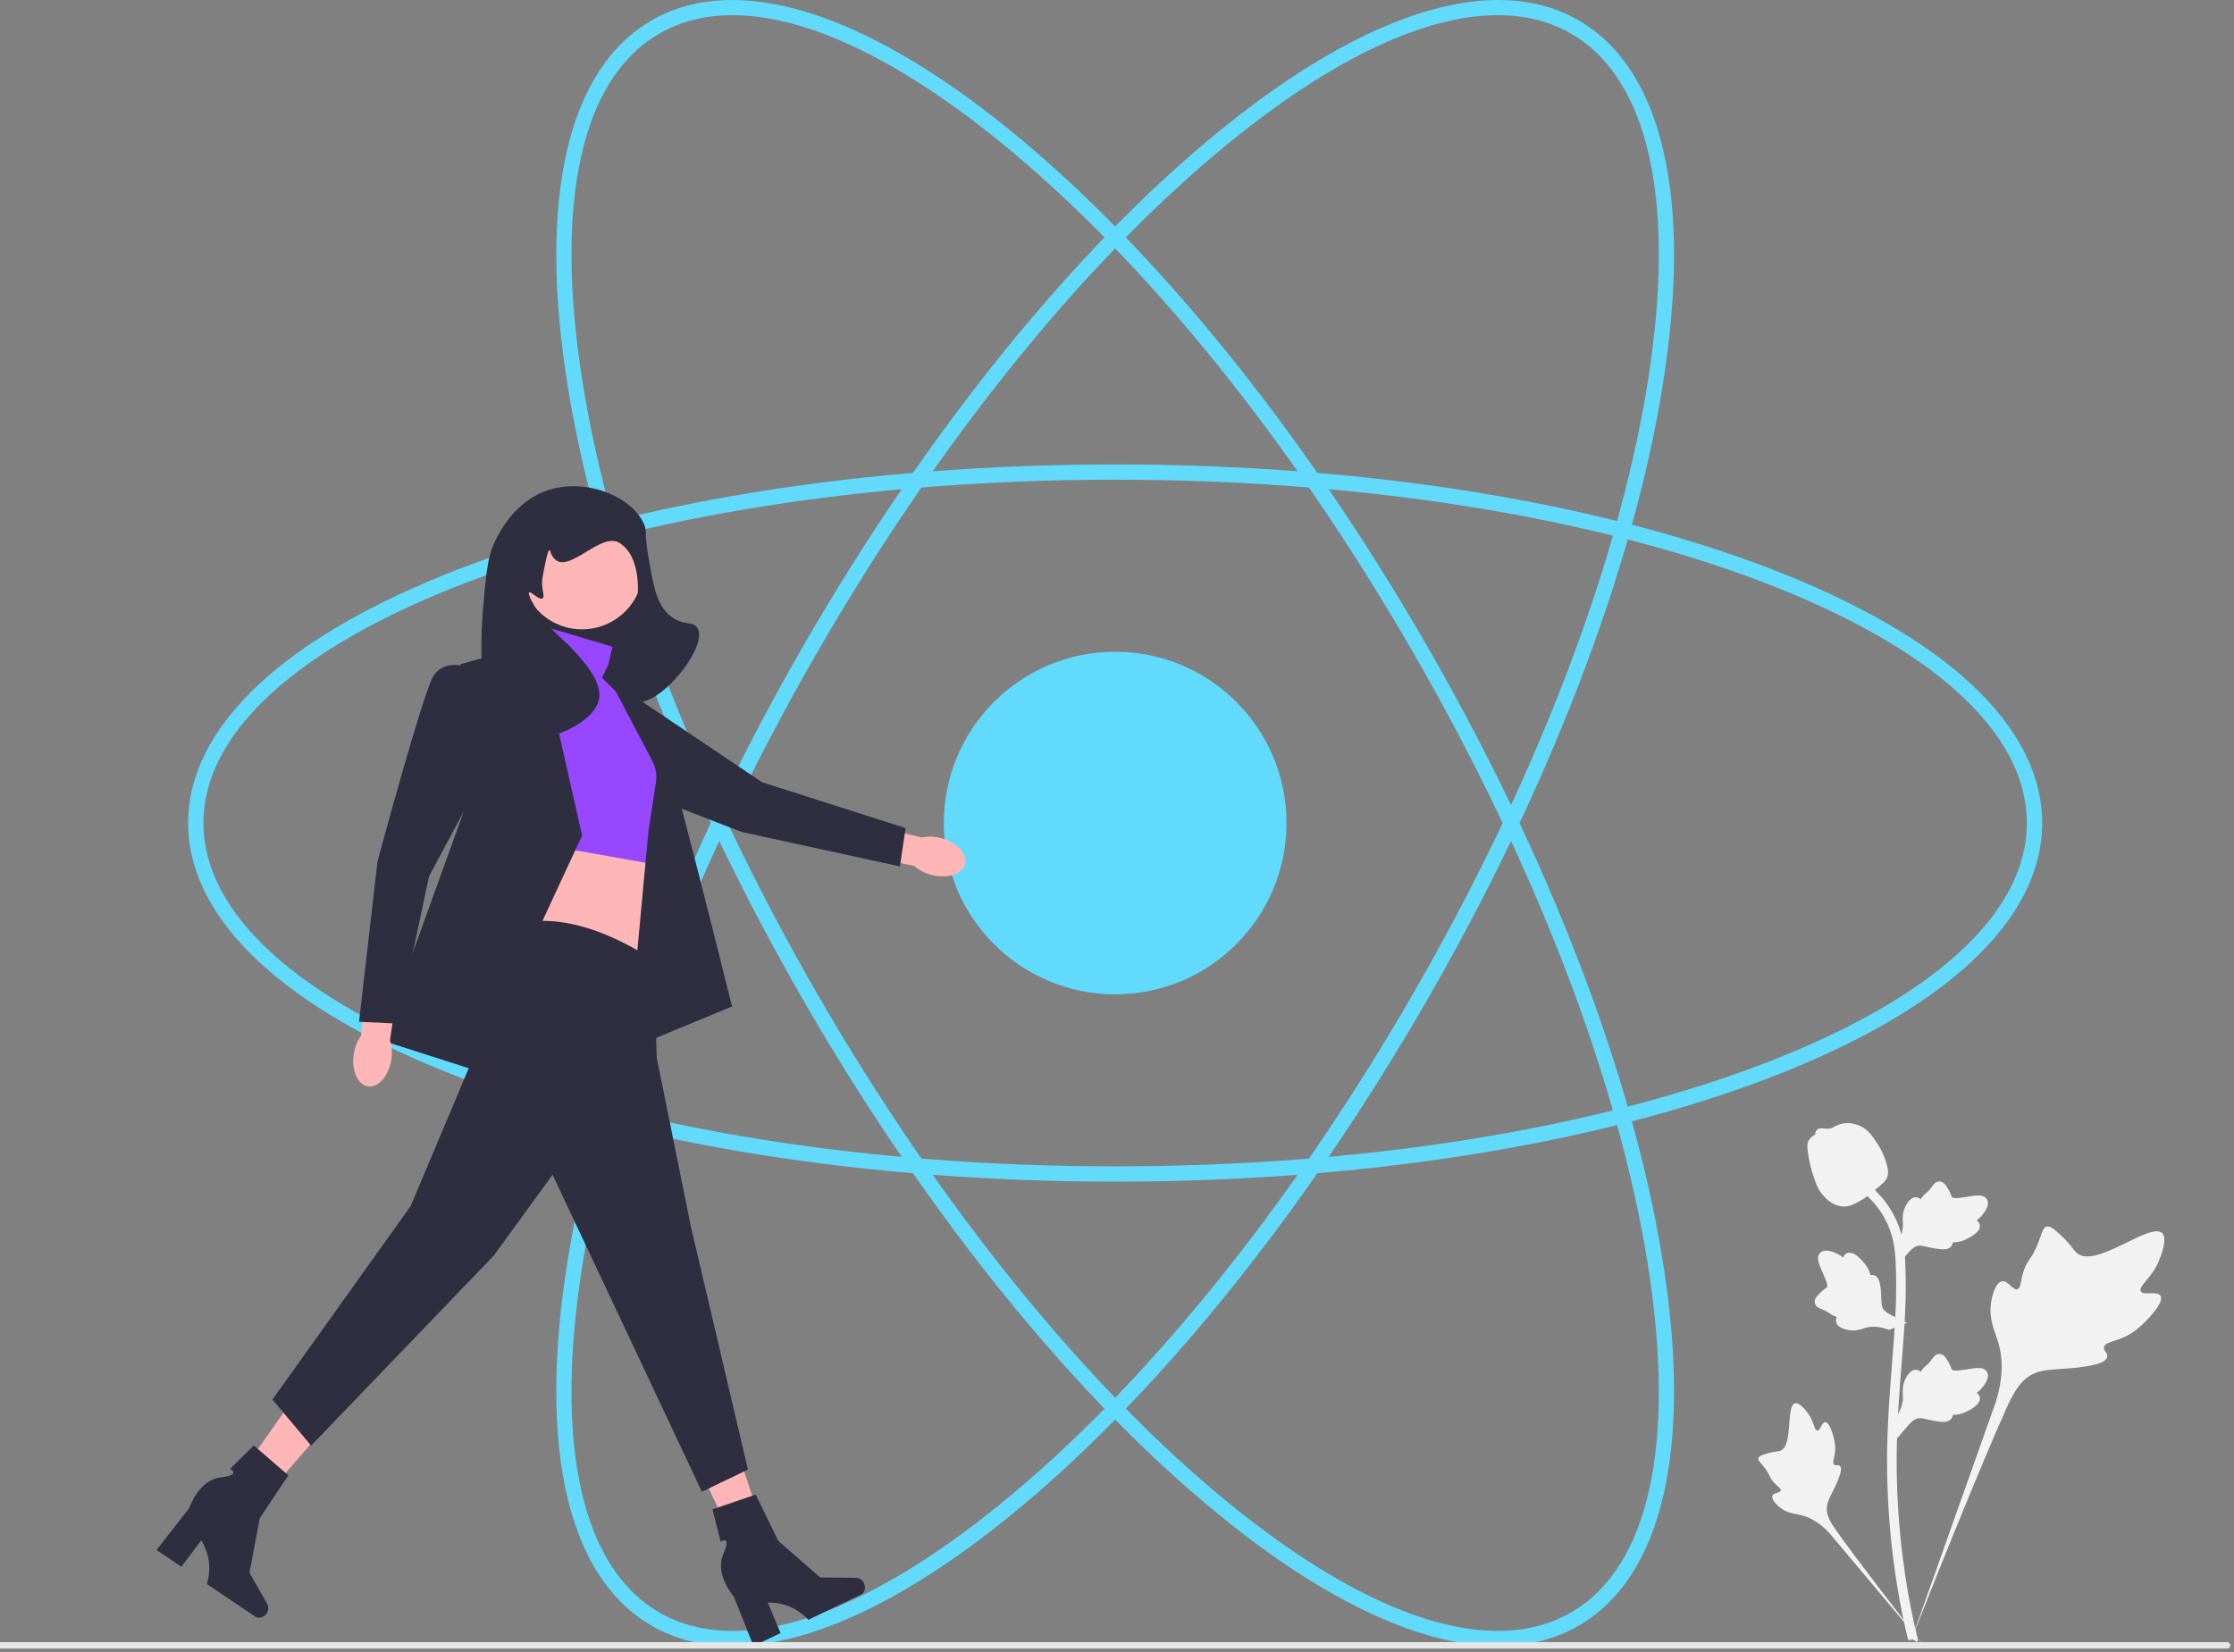 <svg width="584" height="432" viewBox="0 0 584 432" fill="none" xmlns="http://www.w3.org/2000/svg">
<rect x="0" y="0" width="584" height="432" fill="#808080" stroke="none"/>
<g clip-path="url(#clip0_513_4749)">
<path d="M291.52 308.951C227.087 308.951 166.481 299.359 120.867 281.943C74.645 264.295 49.19 240.588 49.19 215.188C49.19 189.789 74.645 166.083 120.867 148.435C166.481 131.019 227.087 121.427 291.52 121.427C355.952 121.427 416.557 131.019 462.172 148.435C508.394 166.083 533.849 189.79 533.849 215.188C533.849 240.587 508.394 264.295 462.172 281.943C416.557 299.359 355.952 308.951 291.52 308.951ZM291.52 125.427C227.562 125.427 167.464 134.925 122.294 152.171C77.731 169.187 53.189 191.566 53.189 215.188C53.189 238.811 77.731 261.191 122.294 278.206C167.464 295.453 227.562 304.951 291.52 304.951C355.477 304.951 415.575 295.453 460.745 278.206C505.308 261.191 529.849 238.812 529.849 215.188C529.849 191.565 505.308 169.187 460.745 152.171C415.575 134.925 355.476 125.427 291.52 125.427Z" fill="#61DAFB"/>
<path d="M391.642 430.378C371.618 430.378 346.657 418.805 319.035 396.355C281.144 365.56 242.535 317.87 210.319 262.07C178.103 206.27 156.107 148.988 148.383 100.777C140.555 51.923 148.359 18.024 170.355 5.325C192.351 -7.374 225.61 2.818 264.004 34.022C301.895 64.818 340.504 112.508 372.72 168.308C404.936 224.107 426.932 281.39 434.656 329.602C442.484 378.455 434.68 412.353 412.684 425.054C406.513 428.616 399.451 430.378 391.642 430.378ZM191.504 3.969C184.365 3.969 177.942 5.563 172.355 8.789C151.897 20.601 144.786 53.044 152.332 100.144C159.981 147.886 181.805 204.682 213.783 260.07C245.761 315.458 284.036 362.756 321.557 393.251C358.574 423.337 390.228 433.402 410.684 421.589C431.142 409.777 438.253 377.334 430.707 330.234C423.058 282.492 401.234 225.696 369.256 170.308C337.278 114.92 299.003 67.622 261.481 37.127C234.575 15.259 210.503 3.969 191.504 3.969Z" fill="#61DAFB"/>
<path d="M191.397 430.378C183.585 430.378 176.528 428.617 170.355 425.054C148.359 412.353 140.555 378.455 148.383 329.602C156.107 281.39 178.103 224.107 210.319 168.308C242.535 112.508 281.144 64.818 319.035 34.022C357.429 2.817 390.689 -7.375 412.684 5.325C434.68 18.024 442.484 51.923 434.656 100.777C426.932 148.988 404.936 206.27 372.72 262.07C340.504 317.87 301.895 365.56 264.004 396.355C236.385 418.804 211.42 430.378 191.397 430.378ZM391.535 3.969C372.535 3.969 348.466 15.257 321.557 37.127C284.036 67.622 245.761 114.92 213.783 170.308C181.805 225.696 159.981 282.492 152.332 330.234C144.786 377.334 151.897 409.777 172.355 421.589C177.941 424.814 184.367 426.408 191.504 426.409C210.504 426.411 234.573 415.121 261.481 393.251C299.003 362.756 337.278 315.458 369.256 260.07C401.234 204.682 423.058 147.886 430.707 100.144C438.253 53.044 431.142 20.601 410.684 8.789C405.098 5.564 398.672 3.969 391.535 3.969Z" fill="#61DAFB"/>
<path d="M291.519 259.978C316.255 259.978 336.308 239.925 336.308 215.189C336.308 190.453 316.255 170.4 291.519 170.4C266.783 170.4 246.73 190.453 246.73 215.189C246.73 239.925 266.783 259.978 291.519 259.978Z" fill="#61DAFB"/>
<path d="M564.784 338.786C563.94 337.362 560.288 338.887 559.616 337.595C558.947 336.307 562.341 334.346 564.279 329.865C564.629 329.057 566.832 323.965 565.201 322.393C562.109 319.415 547.962 331.706 543.01 327.684C541.924 326.801 541.165 325.039 537.876 322.178C536.568 321.04 535.777 320.526 535.011 320.717C533.925 320.988 533.839 322.442 532.674 325.301C530.927 329.588 529.894 329.329 528.876 332.75C528.12 335.289 528.293 336.766 527.403 337.053C526.145 337.46 524.987 334.767 523.392 335.008C521.765 335.254 520.782 338.39 520.471 340.738C519.888 345.144 521.506 348.051 522.403 351.109C523.377 354.431 523.956 359.484 521.705 366.636L499.428 429.402C504.346 416.523 518.586 381.217 524.57 368.097C526.297 364.31 528.205 360.468 532.121 358.952C535.891 357.492 541.07 358.363 547.671 356.773C548.442 356.587 550.582 356.043 550.851 354.785C551.074 353.744 549.815 353.164 550.009 352.189C550.268 350.882 552.743 350.866 555.784 349.358C557.928 348.295 559.264 347.03 560.413 345.943C560.759 345.615 565.908 340.681 564.784 338.786Z" fill="#F2F2F2"/>
<path d="M477.14 371.829C476.198 371.832 475.892 374.065 475.064 374.022C474.239 373.979 474.255 371.747 472.616 369.503C472.32 369.098 470.456 366.547 469.214 366.894C466.861 367.553 468.811 378.043 465.408 379.312C464.662 379.591 463.578 379.455 461.225 380.244C460.289 380.557 459.808 380.797 459.681 381.228C459.501 381.84 460.189 382.301 461.256 383.698C462.857 385.793 462.431 386.225 463.817 387.711C464.845 388.815 465.619 389.156 465.504 389.676C465.34 390.411 463.684 390.202 463.343 391.054C462.994 391.924 464.249 393.311 465.312 394.141C467.306 395.699 469.2 395.744 470.959 396.186C472.871 396.666 475.518 397.84 478.379 401.008L502.757 430.052C497.855 423.922 484.636 406.746 479.923 400.024C478.562 398.083 477.227 396.038 477.613 393.679C477.984 391.407 479.906 389.117 481.03 385.418C481.162 384.986 481.512 383.779 480.972 383.284C480.525 382.874 479.877 383.324 479.455 382.948C478.888 382.444 479.594 381.224 479.732 379.297C479.829 377.937 479.593 376.917 479.391 376.039C479.33 375.775 478.394 371.824 477.14 371.829H477.14Z" fill="#F2F2F2"/>
<path d="M495.939 376.049L495.371 370.981L495.63 370.597C496.831 368.82 497.443 367.085 497.45 365.438C497.451 365.176 497.439 364.914 497.427 364.647C497.378 363.59 497.317 362.276 498.002 360.744C498.386 359.89 499.465 357.913 501.088 358.157C501.525 358.219 501.855 358.419 502.106 358.654C502.143 358.596 502.18 358.537 502.221 358.473C502.726 357.702 503.126 357.372 503.512 357.054C503.808 356.809 504.114 356.557 504.593 355.96C504.804 355.698 504.968 355.468 505.106 355.275C505.526 354.69 506.074 353.992 507.041 354.005C508.073 354.053 508.614 354.908 508.973 355.473C509.613 356.481 509.903 357.208 510.095 357.69C510.164 357.866 510.244 358.064 510.284 358.126C510.617 358.615 513.323 358.157 514.342 357.991C516.631 357.609 518.612 357.279 519.428 358.723C520.013 359.755 519.579 361.121 518.098 362.89C517.637 363.441 517.146 363.859 516.711 364.187C517.072 364.403 517.395 364.733 517.526 365.252C517.834 366.48 516.778 367.711 514.388 368.915C513.795 369.216 512.996 369.618 511.876 369.811C511.349 369.902 510.874 369.924 510.468 369.936C510.459 370.171 510.404 370.425 510.261 370.687C509.841 371.458 508.968 371.825 507.651 371.737C506.202 371.661 505.009 371.385 503.957 371.142C503.038 370.932 502.246 370.753 501.625 370.795C500.472 370.888 499.584 371.81 498.541 373.007L495.939 376.049Z" fill="#F2F2F2"/>
<path d="M498.572 345.873L493.814 347.708L493.377 347.554C491.354 346.844 489.52 346.692 487.925 347.103C487.671 347.168 487.421 347.246 487.166 347.326C486.156 347.641 484.901 348.034 483.245 347.76C482.321 347.605 480.135 347.062 479.96 345.431C479.908 344.993 480.019 344.622 480.182 344.32C480.116 344.299 480.05 344.277 479.978 344.255C479.104 343.961 478.683 343.658 478.278 343.366C477.966 343.142 477.644 342.91 476.945 342.597C476.638 342.46 476.374 342.36 476.152 342.275C475.48 342.017 474.666 341.664 474.433 340.726C474.218 339.715 474.907 338.975 475.363 338.485C476.176 337.61 476.806 337.145 477.223 336.837C477.376 336.725 477.548 336.597 477.597 336.543C477.986 336.097 476.857 333.596 476.437 332.652C475.487 330.535 474.665 328.702 475.855 327.546C476.705 326.719 478.136 326.793 480.223 327.776C480.873 328.082 481.402 328.451 481.83 328.789C481.947 328.385 482.184 327.989 482.653 327.731C483.763 327.121 485.222 327.83 486.992 329.836C487.434 330.334 488.025 331.005 488.496 332.039C488.717 332.526 488.859 332.98 488.974 333.37C489.203 333.318 489.463 333.307 489.753 333.379C490.605 333.59 491.182 334.342 491.431 335.637C491.725 337.058 491.76 338.282 491.792 339.362C491.822 340.304 491.85 341.115 492.048 341.706C492.43 342.797 493.548 343.422 494.97 344.127L498.572 345.873Z" fill="#F2F2F2"/>
<path d="M495.939 330.942L495.371 325.874L495.63 325.49C496.831 323.713 497.443 321.978 497.45 320.331C497.451 320.069 497.439 319.807 497.427 319.541C497.378 318.483 497.317 317.169 498.002 315.637C498.386 314.783 499.465 312.806 501.088 313.051C501.525 313.112 501.855 313.312 502.106 313.547C502.143 313.489 502.18 313.43 502.221 313.366C502.726 312.595 503.126 312.265 503.512 311.947C503.808 311.702 504.114 311.45 504.593 310.853C504.804 310.591 504.968 310.361 505.106 310.168C505.526 309.583 506.074 308.885 507.041 308.898C508.073 308.947 508.614 309.801 508.973 310.366C509.613 311.374 509.903 312.101 510.095 312.583C510.164 312.759 510.244 312.958 510.284 313.019C510.617 313.508 513.323 313.051 514.342 312.884C516.631 312.502 518.612 312.172 519.428 313.616C520.013 314.649 519.579 316.014 518.098 317.783C517.637 318.334 517.146 318.752 516.711 319.08C517.072 319.296 517.395 319.626 517.526 320.145C517.834 321.373 516.778 322.604 514.388 323.808C513.795 324.109 512.996 324.511 511.876 324.704C511.349 324.795 510.874 324.817 510.468 324.829C510.459 325.064 510.404 325.318 510.261 325.58C509.841 326.351 508.968 326.718 507.651 326.63C506.202 326.554 505.009 326.278 503.957 326.035C503.038 325.825 502.246 325.646 501.625 325.688C500.472 325.781 499.584 326.703 498.541 327.9L495.939 330.942Z" fill="#F2F2F2"/>
<path d="M501.125 429.32L500.063 428.654L499.806 427.428L500.063 428.654L498.825 428.796C498.805 428.681 498.738 428.417 498.636 428.003C498.082 425.737 496.392 418.841 494.983 407.98C493.999 400.399 493.442 392.604 493.327 384.81C493.212 377.003 493.582 371.093 493.878 366.343C494.102 362.76 494.373 359.349 494.64 356.026C495.35 347.147 496.019 338.761 495.521 329.476C495.411 327.403 495.18 323.089 492.659 318.498C491.197 315.835 489.183 313.471 486.672 311.474L488.233 309.512C491.005 311.719 493.233 314.338 494.857 317.294C497.651 322.384 497.903 327.085 498.024 329.344C498.531 338.793 497.854 347.26 497.137 356.224C496.873 359.535 496.601 362.932 496.379 366.5C496.085 371.206 495.719 377.064 495.833 384.771C495.946 392.472 496.496 400.171 497.467 407.657C498.859 418.381 500.524 425.174 501.071 427.406C501.362 428.598 501.424 428.847 501.125 429.32Z" fill="#F2F2F2"/>
<path d="M482.075 315.456C481.972 315.456 481.868 315.454 481.763 315.446C479.629 315.331 477.653 314.054 475.889 311.651C475.061 310.52 474.638 309.23 473.794 306.658C473.663 306.262 473.027 304.25 472.64 301.483C472.387 299.674 472.418 298.918 472.777 298.25C473.175 297.506 473.818 296.987 474.543 296.637C474.511 296.397 474.536 296.15 474.641 295.898C475.068 294.853 476.203 294.99 476.817 295.056C477.128 295.095 477.516 295.147 477.934 295.125C478.593 295.093 478.946 294.897 479.482 294.603C479.995 294.322 480.632 293.972 481.578 293.779C483.443 293.39 485.006 293.918 485.521 294.092C488.231 294.995 489.567 297.102 491.114 299.542C491.422 300.031 492.481 301.813 493.179 304.255C493.683 306.017 493.612 306.8 493.461 307.383C493.152 308.579 492.424 309.265 490.575 310.777C488.645 312.36 487.676 313.153 486.843 313.635C484.907 314.754 483.69 315.456 482.075 315.456V315.456Z" fill="#F2F2F2"/>
<path d="M243.468 228.739C247.633 229.839 251.577 228.58 252.276 225.929C252.975 223.277 250.165 220.238 245.998 219.139C244.339 218.677 242.594 218.619 240.908 218.97L223.199 214.536L221.295 222.891L238.955 226.375C240.249 227.512 241.796 228.323 243.468 228.739Z" fill="#FFB6B6"/>
<path d="M146.132 188.062C146.132 188.062 142.535 194.965 147.52 198.37C152.506 201.775 194.023 217.556 194.023 217.556L235.253 226.528L236.741 216.508L199.203 204.516L167.899 183.463L146.132 188.062H146.132Z" fill="#2F2E41"/>
<path d="M195.227 410.87L202.22 407.724L191.21 374.816L180.891 379.457L195.227 410.87Z" fill="#FFB6B6"/>
<path d="M225.853 413.944C226.412 415.112 226.037 416.456 225.014 416.945L211.289 423.512C211.289 423.512 207.341 418.729 200.716 419.028L204.052 426.975L196.972 430.363L191.855 417.466C191.855 417.466 186.764 411.692 189.064 406.395C191.363 401.098 188.405 403.098 188.405 403.098L186.254 394.629L197.555 390.768L203.438 402.862L214.392 412.419L223.808 412.537C224.646 412.548 225.45 413.101 225.853 413.944L225.853 413.944Z" fill="#2F2E41"/>
<path d="M56.859 393.879L63.108 398.323L85.937 372.188L76.716 365.63L56.859 393.879Z" fill="#FFB6B6"/>
<path d="M69.689 421.858C68.963 422.931 67.614 423.286 66.675 422.651L54.071 414.128C54.071 414.128 56.201 408.304 52.595 402.739L47.424 409.634L40.922 405.238L49.463 394.303C49.463 394.303 51.872 386.992 57.605 386.299C63.337 385.605 60.116 384.063 60.116 384.063L66.336 377.927L75.38 385.725L67.92 396.915L65.21 411.198L69.868 419.382C70.283 420.11 70.212 421.083 69.688 421.858L69.689 421.858Z" fill="#2F2E41"/>
<path d="M167.488 143.322H134.654V188.413H167.488V143.322Z" fill="#2F2E41"/>
<path d="M160.114 169.095L142.286 163.795L138.913 172.949L138.432 228.842C138.432 228.842 163.969 223.06 169.751 232.696L171.678 215.351C171.678 215.351 177.942 206.678 172.642 195.595C167.341 184.513 162.345 179.517 162.345 179.517L158.187 177.286L160.114 169.095V169.095Z" fill="#9747FF"/>
<path d="M139.636 220.41L137.227 244.983L169.027 251.729C169.027 251.729 166.618 230.528 169.509 225.71L139.636 220.41Z" fill="#FFB6B6"/>
<path d="M170.956 251.247C170.956 251.247 150.719 236.31 133.373 242.092C133.373 242.092 112.895 254.861 123.495 277.025L107.354 315.33L71.217 365.923L81.335 377.968L129.036 328.34L144.455 307.139L183.483 390.014L195.529 384.232L180.592 320.631L171.678 276.543L170.956 251.247H170.956Z" fill="#2F2E41"/>
<path d="M123.736 279.675L99.644 271.965L122.772 207.882L120.363 173.672L140.768 167.917L152.164 218.482L123.736 279.675Z" fill="#2F2E41"/>
<path d="M161.013 180.848L157.371 177.206L158.995 173.849C158.995 173.849 169.51 184.754 171.437 187.645C173.364 190.536 191.362 263.147 191.362 263.147L164.21 274.375L169.51 217.361L171.472 204.538C171.762 202.641 171.438 200.702 170.546 199.004L161.013 180.848Z" fill="#2F2E41"/>
<path d="M152.151 164.537C160.975 164.537 168.128 157.384 168.128 148.56C168.128 139.736 160.975 132.583 152.151 132.583C143.327 132.583 136.174 139.736 136.174 148.56C136.174 157.384 143.327 164.537 152.151 164.537Z" fill="#FFB6B6"/>
<path d="M162.089 142.029C156.607 138.373 146.796 153.015 143.796 144.015C143.328 142.611 142.228 148.82 141.825 150.992C141.314 153.751 142.607 155.954 141.825 156.448C140.941 157.005 138.775 154.515 138.318 154.889C137.871 155.254 139.308 158.148 141.825 161.514C145.166 165.981 147.26 167.068 150.008 170.087C152.567 172.897 157.302 178.097 156.633 182.557C155.375 190.945 134.892 197.428 128.575 191.13C127.063 189.622 126.767 186.207 126.237 179.439C125.449 169.367 126.044 161.809 126.237 159.565C127.042 150.222 127.444 145.55 129.355 141.639C130.575 139.142 134.685 130.733 143.773 128C153.536 125.065 165.156 129.85 168.324 136.963C169.239 139.018 168.349 138.799 169.493 145.536C170.846 153.51 171.722 158.294 175.338 161.124C178.66 163.724 181.224 162.27 182.353 164.241C185.28 169.354 171.696 185.53 165.986 183.336C162.545 182.014 162.241 174.13 162.478 170.476C162.99 162.609 166.889 160.939 166.765 153.72C166.732 151.81 166.616 145.048 162.089 142.029V142.029Z" fill="#2F2E41"/>
<path d="M92.481 275.542C91.802 279.797 93.448 283.596 96.156 284.027C98.863 284.458 101.607 281.359 102.286 277.103C102.58 275.406 102.463 273.664 101.946 272.022L104.593 253.958L96.09 252.897L94.383 270.817C93.381 272.217 92.728 273.838 92.481 275.542H92.481Z" fill="#FFB6B6"/>
<path d="M123.253 174.636C123.253 174.636 116.026 171.745 113.135 177.045C110.244 182.345 98.68 225.228 98.68 225.228L93.861 267.147L103.98 267.629L112.171 229.083L129.999 195.836L123.253 174.636V174.636Z" fill="#2F2E41"/>
<path d="M583.04 430.18C583.04 430.644 582.664 431.02 582.2 431.02H0V429.34H582.2C582.664 429.34 583.04 429.716 583.04 430.18V430.18Z" fill="#E6E6E6"/>
</g>
<defs>
<clipPath id="clip0_513_4749">
<rect width="583.04" height="431.02" fill="white"/>
</clipPath>
</defs>
</svg>
